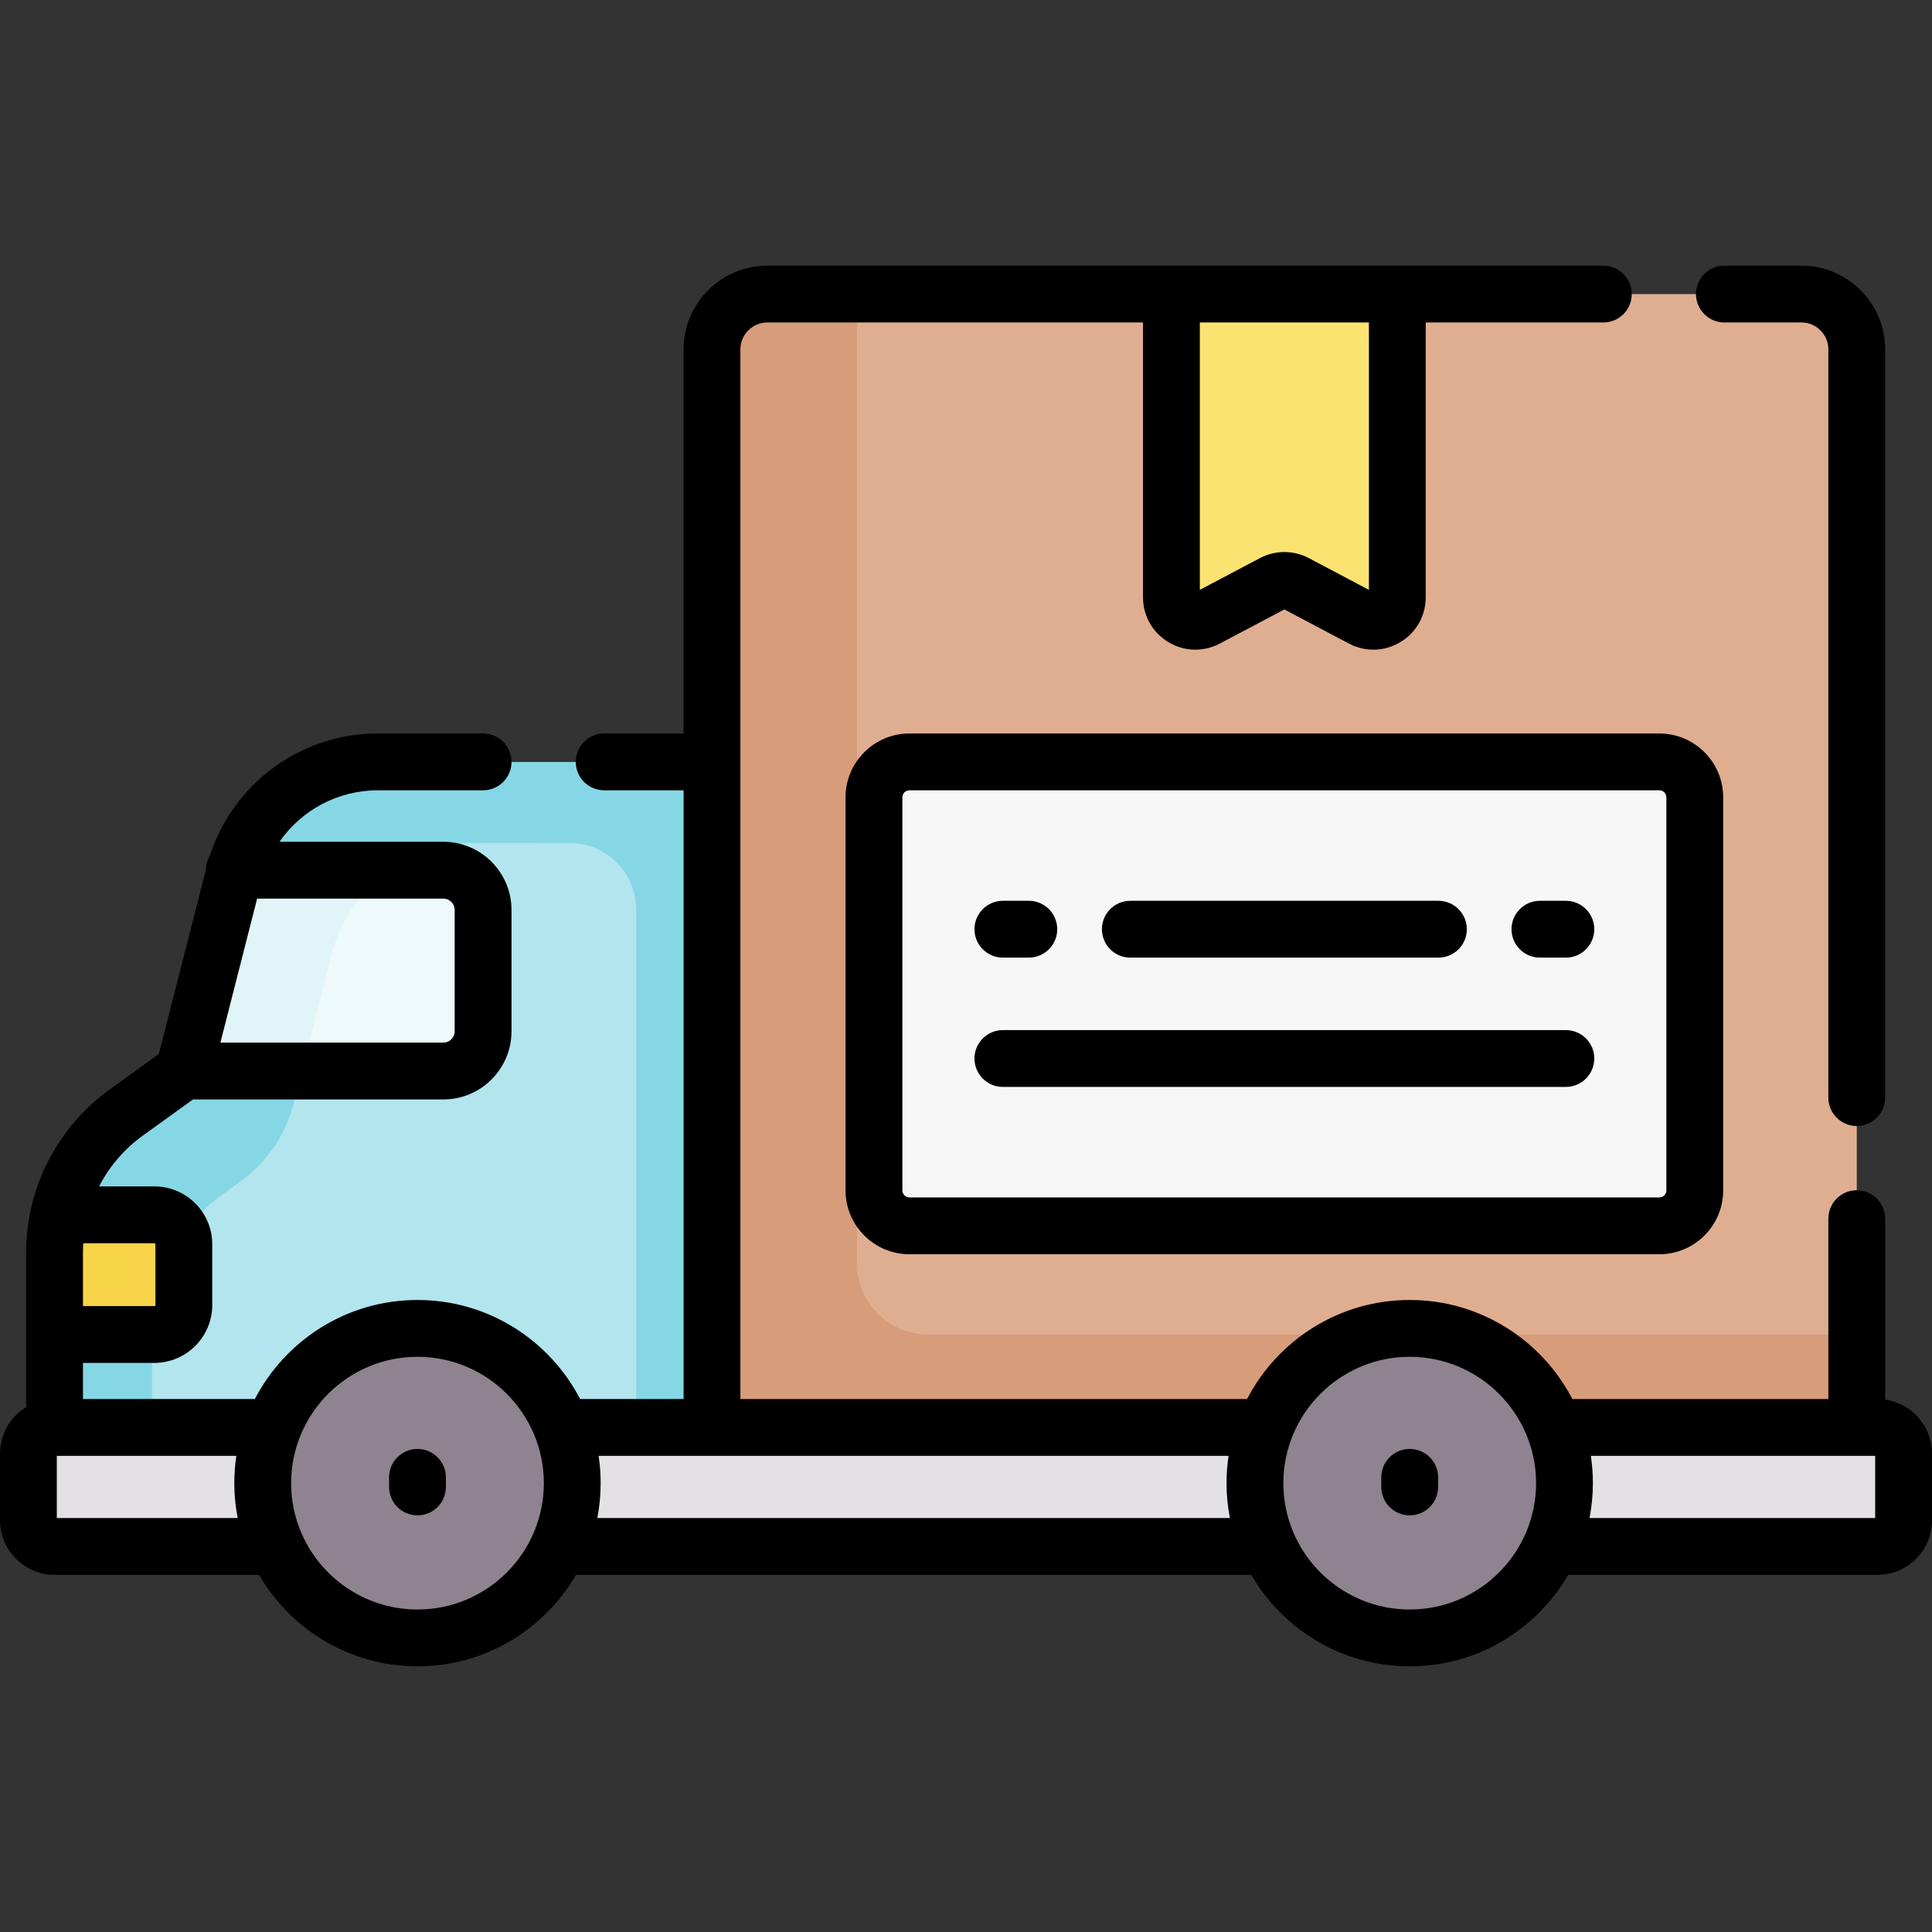 <svg id="Capa_1" enable-background="new 0 0 510.024 510.024" height="512" viewBox="0 0 510.024 510.024" width="512" xmlns="http://www.w3.org/2000/svg"><rect x="0" y="0" width="510.024" height="510.024" fill="#333333" stroke="none"/><g><g><path d="m99.762 201.132c-11.778 0-22.566 5.254-29.828 13.792l5.749 1.851-17.316 62.657-34.983 44.172s-.39 66.099-.037 68.834c.031.046.045.082.026.098-.009.007-.018-.034-.026-.098-.463-.685-6.248-4.488-8.946-6.241v10.666h249.42v-195.52z" fill="#b3e5ee"/><path d="m99.762 201.132c-17.89 0-33.5 12.12-37.93 29.46l-13.31 52.14-15.25 11c-9.034 6.518-15.248 16.039-17.698 26.667l4.65 6.308-1.212 21.817-4.61 3.758v24.54 20.04h25.714v-44.875c0-14.61 7.02-28.32 18.87-36.87l4.561-3.29c6.905-4.981 11.842-12.229 13.948-20.479l10.05-39.371c4.43-17.34 20.04-29.46 37.93-29.46l24.893.032c9.716.012 17.587 7.893 17.587 17.609v156.704h95.867v-174.168-1.495-19.857z" fill="#86d7e5"/><path d="m475.56 77.632h-106.683l-6.511 12.412h-47.616l-5.51-12.412h-106.684c-8.064 0-14.601 6.537-14.601 14.601v304.627h302.206v-304.627c0-8.064-6.537-14.601-14.601-14.601z" fill="#dfae91"/><path d="m226.241 333.499v-255.867h-23.685c-8.064 0-14.601 6.537-14.601 14.601v304.627h302.206v-44.578h-245.137c-10.373 0-18.783-8.41-18.783-18.783z" fill="#d79c7a"/><g><path d="m14.401 408.246c-3.812 0-6.901-3.09-6.901-6.901v-17.619c0-3.812 3.09-6.901 6.901-6.901h481.221c3.812 0 6.901 3.09 6.901 6.901v17.619c0 3.812-3.09 6.901-6.901 6.901z" fill="#e4e1e5"/></g><g><g><circle cx="110.21" cy="391.535" fill="#8f8390" r="40.857"/></g><circle cx="372.145" cy="391.535" fill="#8f8390" r="40.857"/><g id="XMLID_290_"><g><path d="m127.522 240.202v32.05c0 5.79-4.69 10.48-10.48 10.48h-68.52l13.31-52.14c.07-.29.15-.58.24-.87h54.97c5.79 0 10.48 4.69 10.48 10.48z" fill="#edf9fa"/><path d="m48.522 328.472v16.04c0 4.29-3.47 7.77-7.77 7.77h-26.35v-21.68c0-3.48.4-6.9 1.16-10.22l25.19.32c4.3 0 7.77 3.47 7.77 7.77z" fill="#fbe372"/></g></g><path d="m368.877 77.632h-59.638v80.038c0 4.763 5.067 7.817 9.278 5.591l17.586-9.294c1.849-.977 4.061-.977 5.909 0l17.586 9.294c4.211 2.226 9.278-.828 9.278-5.591v-80.038z" fill="#fbe372"/><path d="m438.043 323.603h-197.97c-5.169 0-9.358-4.19-9.358-9.358v-103.758c0-5.169 4.19-9.358 9.358-9.358h197.97c5.168 0 9.358 4.19 9.358 9.358v103.758c0 5.168-4.19 9.358-9.358 9.358z" fill="#f8f7f8"/></g><path d="m62.072 229.722c-.09.29-.17.58-.24.87l-13.31 52.14h31.173l7.851-30.755c2.365-9.256 7.917-17.023 15.3-22.255z" fill="#e1f5f8"/><path d="m40.752 320.702-25.19-.32c-.76 3.32-1.16 6.74-1.16 10.22v21.68h25.714v-.295c0-9.349 2.886-18.321 8.061-25.816-.979-3.172-3.927-5.469-7.425-5.469z" fill="#f8d448"/></g><g><path d="m110.21 382.503c-4.142 0-7.5 3.357-7.5 7.5v2.532c0 4.143 3.358 7.5 7.5 7.5s7.5-3.357 7.5-7.5v-2.532c0-4.143-3.357-7.5-7.5-7.5z"/><path d="m372.146 382.503c-4.142 0-7.5 3.357-7.5 7.5v2.532c0 4.143 3.358 7.5 7.5 7.5s7.5-3.357 7.5-7.5v-2.532c0-4.143-3.358-7.5-7.5-7.5z"/><path d="m497.661 369.487v-47.775c0-4.143-3.358-7.5-7.5-7.5s-7.5 3.357-7.5 7.5v47.613h-67.582c-8.06-15.517-24.273-26.147-42.933-26.147s-34.874 10.631-42.933 26.147h-133.758v-277.092c0-3.916 3.186-7.102 7.101-7.102h99.183v72.538c0 4.89 2.5 9.316 6.689 11.84 4.188 2.523 9.269 2.666 13.594.382l17.036-9.004 17.036 9.004c2.044 1.08 4.257 1.618 6.465 1.618 2.463 0 4.92-.669 7.128-2 4.188-2.523 6.689-6.95 6.689-11.84v-72.537h46.882c4.142 0 7.5-3.357 7.5-7.5s-3.358-7.5-7.5-7.5h-220.702c-12.187 0-22.101 9.915-22.101 22.102v101.396h-20.966c-4.142 0-7.5 3.357-7.5 7.5s3.358 7.5 7.5 7.5h20.966v160.696h-27.312c-8.06-15.517-24.273-26.147-42.933-26.147s-34.874 10.631-42.933 26.147h-45.376v-9.54h18.854c8.42 0 15.27-6.85 15.27-15.27v-16.048c0-8.42-6.85-15.27-15.27-15.27h-14.61c2.704-5.236 6.616-9.85 11.511-13.379l13.289-9.583h66.1c9.915 0 17.98-8.066 17.98-17.981v-32.051c0-9.915-8.066-17.981-17.98-17.981h-43.275c5.783-8.33 15.382-13.594 25.988-13.594h27.768c4.142 0 7.5-3.357 7.5-7.5s-3.358-7.5-7.5-7.5h-27.768c-20.332 0-38.158 13.119-44.353 32.246-.66 1.101-1.05 2.382-1.066 3.755l-12.408 48.615-13.048 9.408c-13.765 9.925-21.982 25.981-21.982 42.95v40.853c-4.13 2.534-6.901 7.078-6.901 12.27v17.618c0 7.941 6.46 14.401 14.401 14.401h53.976c8.379 14.421 23.987 24.146 41.833 24.146s33.454-9.725 41.833-24.146h178.269c8.379 14.421 23.987 24.146 41.833 24.146s33.454-9.725 41.833-24.146h81.643c7.941 0 14.402-6.46 14.402-14.401v-17.618c.001-7.247-5.385-13.244-12.362-14.239zm-136.285-284.355v70.586l-15.858-8.381c-4.046-2.141-8.877-2.14-12.92-.001l-15.859 8.382v-70.586zm-241.35 155.072v32.051c0 1.644-1.337 2.981-2.98 2.981h-58.866l9.702-38.014h49.164c1.643 0 2.98 1.338 2.98 2.982zm-79.271 87.994c.149 0 .27.121.27.27v16.048c0 .148-.121.27-.27.27h-18.854v-14.183c0-.805.03-1.606.081-2.404h18.773zm-25.755 72.548v-16.421h47.393c-.353 2.353-.54 4.76-.54 7.21 0 3.15.313 6.227.891 9.211zm95.21 24.146c-18.394 0-33.357-14.964-33.357-33.357s14.964-33.357 33.357-33.357 33.357 14.964 33.357 33.357-14.963 33.357-33.357 33.357zm47.467-24.146c.578-2.984.891-6.061.891-9.211 0-2.45-.187-4.857-.54-7.21h166.3c-.353 2.353-.54 4.76-.54 7.21 0 3.15.313 6.227.891 9.211zm214.469 24.146c-18.394 0-33.357-14.964-33.357-33.357s14.964-33.357 33.357-33.357 33.357 14.964 33.357 33.357-14.964 33.357-33.357 33.357zm122.878-24.146h-75.412c.578-2.984.891-6.061.891-9.211 0-2.45-.187-4.857-.54-7.21h75.061z"/><path d="m455.221 85.132h20.339c3.916 0 7.102 3.186 7.102 7.102v197.516c0 4.143 3.358 7.5 7.5 7.5s7.5-3.357 7.5-7.5v-197.517c0-12.187-9.915-22.102-22.102-22.102h-20.339c-4.142 0-7.5 3.357-7.5 7.5s3.358 7.501 7.5 7.501z"/><path d="m223.215 210.487v103.758c0 9.296 7.562 16.858 16.858 16.858h197.969c9.296 0 16.858-7.562 16.858-16.858v-103.758c0-9.296-7.562-16.858-16.858-16.858h-197.969c-9.296 0-16.858 7.562-16.858 16.858zm216.686 0v103.758c0 1.024-.833 1.858-1.858 1.858h-197.97c-1.025 0-1.858-.834-1.858-1.858v-103.758c0-1.024.833-1.858 1.858-1.858h197.969c1.025 0 1.859.834 1.859 1.858z"/><path d="m264.746 252.8h6.849c4.142 0 7.5-3.357 7.5-7.5s-3.358-7.5-7.5-7.5h-6.849c-4.142 0-7.5 3.357-7.5 7.5s3.358 7.5 7.5 7.5z"/><path d="m406.521 252.8h6.849c4.142 0 7.5-3.357 7.5-7.5s-3.358-7.5-7.5-7.5h-6.849c-4.142 0-7.5 3.357-7.5 7.5s3.358 7.5 7.5 7.5z"/><path d="m298.392 252.8h81.333c4.142 0 7.5-3.357 7.5-7.5s-3.358-7.5-7.5-7.5h-81.333c-4.142 0-7.5 3.357-7.5 7.5s3.358 7.5 7.5 7.5z"/><path d="m264.746 286.931h148.624c4.142 0 7.5-3.357 7.5-7.5s-3.358-7.5-7.5-7.5h-148.624c-4.142 0-7.5 3.357-7.5 7.5s3.358 7.5 7.5 7.5z"/></g></g></svg>